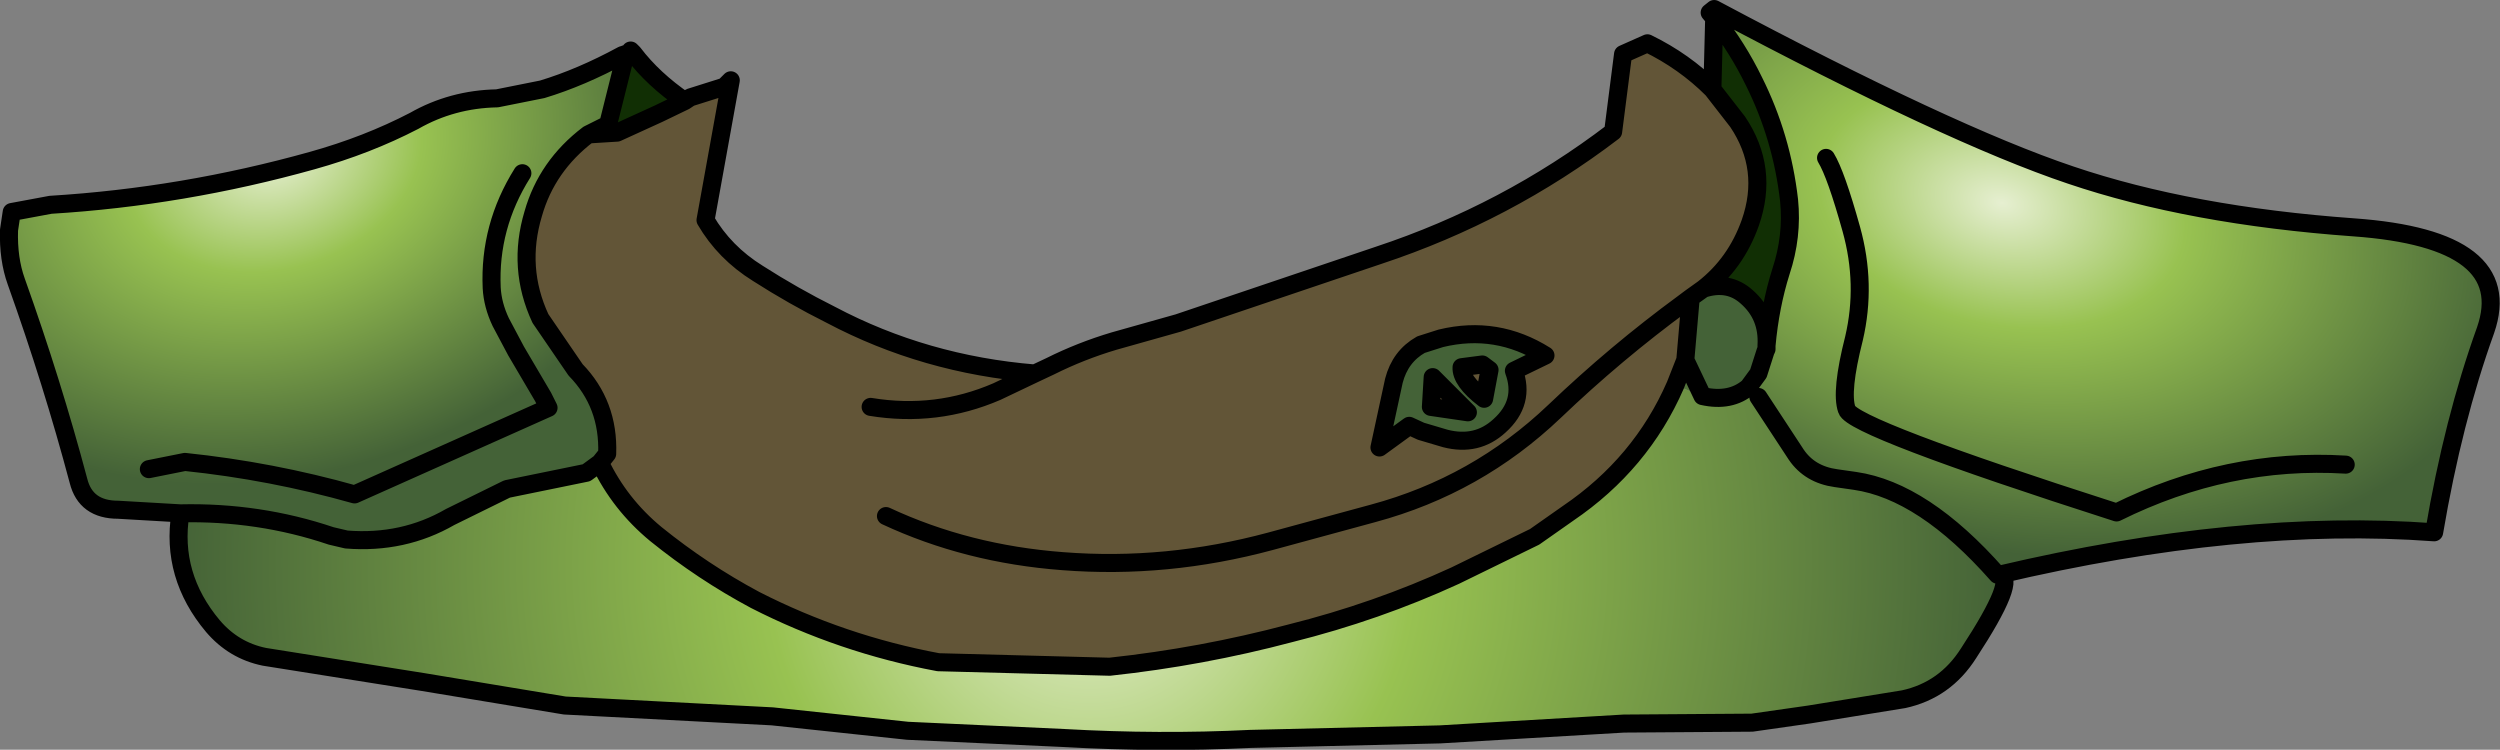 <?xml version="1.0" encoding="UTF-8" standalone="no"?>
<svg xmlns:xlink="http://www.w3.org/1999/xlink" height="41.55px" width="138.55px" xmlns="http://www.w3.org/2000/svg">
  <rect width="100%" height="100%" fill="#808080" stroke="none"/>
  <g transform="matrix(1.0, 0.0, 0.0, 1.0, 61.75, 28.25)">
    <path d="M36.15 -9.1 L36.15 -8.9 36.1 -8.8 35.7 -7.55 35.15 -6.8 Q34.15 -5.95 32.6 -6.3 L31.65 -8.3 31.95 -11.75 32.65 -12.25 Q34.05 -12.7 35.05 -11.8 36.25 -10.75 36.15 -9.1 M17.0 -9.15 L18.1 -9.5 Q21.2 -10.25 23.9 -8.55 L22.15 -7.7 Q22.8 -5.95 21.35 -4.65 20.1 -3.5 18.35 -3.95 L17.0 -4.35 16.35 -4.65 14.7 -3.45 15.5 -7.15 Q15.85 -8.5 17.0 -9.15 M19.6 -5.4 L17.65 -7.35 17.55 -5.7 19.6 -5.4 M20.4 -8.05 L19.25 -7.9 Q19.2 -7.15 20.5 -6.15 L20.8 -7.75 20.4 -8.05" fill="#446237" fill-rule="evenodd" stroke="none"/>
    <path d="M-23.8 -22.65 L-23.5 -22.85 -21.6 -23.45 -21.25 -23.8 -22.65 -16.05 Q-21.6 -14.25 -19.75 -13.1 -17.8 -11.85 -15.7 -10.8 -10.5 -8.05 -4.4 -7.55 L-3.55 -7.95 Q-1.85 -8.8 0.0 -9.35 L3.55 -10.35 14.65 -14.1 Q21.75 -16.45 27.65 -20.95 L28.2 -25.25 29.55 -25.85 Q31.6 -24.85 33.15 -23.3 L34.55 -21.5 Q36.3 -18.9 35.25 -15.9 34.45 -13.65 32.65 -12.25 L31.95 -11.75 31.65 -8.3 31.1 -6.9 Q29.2 -2.55 25.15 0.2 L23.3 1.5 18.9 3.65 Q14.55 5.65 9.75 6.85 4.85 8.15 -0.25 8.7 L-9.75 8.45 Q-15.1 7.45 -19.9 5.0 -22.8 3.45 -25.4 1.35 -27.4 -0.3 -28.5 -2.6 L-28.1 -3.1 Q-28.0 -5.85 -29.85 -7.75 L-31.8 -10.6 Q-33.1 -13.4 -32.2 -16.4 -31.45 -19.05 -29.15 -20.8 L-27.55 -20.9 -25.25 -21.95 -23.8 -22.65 M17.0 -9.15 Q15.85 -8.5 15.5 -7.15 L14.7 -3.45 16.35 -4.65 17.0 -4.35 18.35 -3.95 Q20.1 -3.5 21.35 -4.65 22.8 -5.95 22.15 -7.7 L23.9 -8.55 Q21.2 -10.25 18.1 -9.5 L17.0 -9.15 M19.6 -5.4 L17.55 -5.7 17.65 -7.35 19.6 -5.4 M20.4 -8.05 L20.8 -7.75 20.5 -6.15 Q19.2 -7.15 19.25 -7.9 L20.4 -8.05 M-12.65 0.35 Q-8.15 2.45 -2.85 2.85 2.9 3.3 8.65 1.75 L14.35 0.2 Q20.1 -1.35 24.4 -5.45 27.8 -8.7 31.55 -11.45 L31.95 -11.75 31.55 -11.45 Q27.8 -8.7 24.4 -5.45 20.1 -1.35 14.35 0.2 L8.65 1.75 Q2.9 3.3 -2.85 2.85 -8.15 2.45 -12.65 0.35 M-13.5 -5.7 Q-9.85 -5.1 -6.5 -6.55 L-4.4 -7.55 -6.5 -6.55 Q-9.85 -5.1 -13.5 -5.7" fill="#625537" fill-rule="evenodd" stroke="none"/>
    <path d="M33.25 -27.25 Q34.55 -25.6 35.45 -23.75 37.0 -20.65 37.4 -17.15 37.6 -15.15 36.95 -13.2 36.35 -11.3 36.15 -9.1 36.25 -10.75 35.05 -11.8 34.05 -12.7 32.65 -12.25 34.45 -13.65 35.25 -15.9 36.3 -18.9 34.55 -21.5 L33.15 -23.3 33.25 -27.25 M-27.1 -25.25 L-26.8 -25.45 -26.65 -25.3 Q-25.55 -23.85 -23.8 -22.65 L-25.25 -21.95 -27.55 -20.9 -28.05 -21.35 -27.1 -25.15 -27.1 -25.25" fill="#112f04" fill-rule="evenodd" stroke="none"/>
    <path d="M33.25 -27.25 L33.25 -27.75 Q46.3 -20.8 53.0 -18.55 59.65 -16.3 68.7 -15.65 77.75 -15.0 76.0 -9.95 74.2 -4.95 73.15 1.25 62.45 0.45 49.05 3.6 L48.95 3.6 Q44.85 -1.05 41.05 -1.6 L40.0 -1.75 Q38.55 -1.95 37.8 -3.05 L35.7 -6.25 35.15 -6.8 35.7 -7.55 36.1 -8.8 36.15 -8.9 36.15 -9.1 Q36.35 -11.3 36.95 -13.2 37.6 -15.15 37.4 -17.15 37.0 -20.65 35.45 -23.75 34.55 -25.6 33.25 -27.25 M32.6 -6.3 L31.1 -6.9 31.65 -8.3 32.6 -6.3 M68.25 -2.5 Q61.7 -2.9 55.55 0.15 40.9 -4.55 40.6 -5.55 40.25 -6.55 41.0 -9.5 41.7 -12.5 40.85 -15.55 40.0 -18.6 39.45 -19.5 40.0 -18.6 40.85 -15.55 41.7 -12.5 41.0 -9.5 40.25 -6.55 40.6 -5.55 40.9 -4.55 55.55 0.15 61.7 -2.9 68.25 -2.5" fill="url(#gradient0)" fill-rule="evenodd" stroke="none"/>
    <path d="M-28.5 -2.6 L-29.25 -2.05 -33.65 -1.15 -36.8 0.4 Q-39.4 1.9 -42.55 1.65 L-43.4 1.45 Q-47.4 0.1 -51.75 0.2 L-55.2 0.0 Q-57.0 0.0 -57.4 -1.6 -58.85 -7.05 -60.85 -12.65 -61.3 -13.9 -61.25 -15.5 L-61.1 -16.5 -58.95 -16.9 Q-51.6 -17.35 -44.45 -19.35 -41.4 -20.2 -38.8 -21.55 -36.7 -22.75 -34.2 -22.8 L-31.7 -23.3 Q-29.55 -23.95 -27.25 -25.2 L-27.1 -25.15 -28.05 -21.35 -29.15 -20.8 Q-31.45 -19.05 -32.2 -16.4 -33.1 -13.4 -31.8 -10.6 L-29.85 -7.75 Q-28.0 -5.85 -28.1 -3.1 L-28.5 -2.6 M-53.5 -2.25 L-51.5 -2.65 Q-46.7 -2.15 -42.1 -0.85 L-31.35 -5.65 -31.65 -6.25 -33.15 -8.8 -34.0 -10.4 Q-34.45 -11.35 -34.5 -12.3 -34.65 -15.7 -32.8 -18.65 -34.65 -15.7 -34.5 -12.3 -34.45 -11.35 -34.0 -10.4 L-33.15 -8.8 -31.65 -6.25 -31.35 -5.65 -42.1 -0.85 Q-46.7 -2.15 -51.5 -2.65 L-53.5 -2.25" fill="url(#gradient1)" fill-rule="evenodd" stroke="none"/>
    <path d="M35.15 -6.8 L35.7 -6.25 37.8 -3.05 Q38.55 -1.95 40.0 -1.75 L41.05 -1.6 Q44.85 -1.05 48.95 3.6 L49.05 3.6 Q50.1 3.75 47.35 7.95 46.05 10.0 43.75 10.5 L38.5 11.35 35.35 11.8 28.25 11.85 18.05 12.45 7.55 12.7 Q2.5 12.95 -2.8 12.65 L-11.45 12.25 -18.95 11.45 -30.45 10.85 -38.3 9.55 -47.1 8.15 Q-48.8 7.8 -49.95 6.45 -52.3 3.65 -51.75 0.2 -47.4 0.1 -43.4 1.45 L-42.55 1.65 Q-39.4 1.9 -36.8 0.4 L-33.65 -1.15 -29.25 -2.05 -28.5 -2.6 Q-27.4 -0.3 -25.4 1.35 -22.8 3.45 -19.9 5.0 -15.1 7.45 -9.75 8.45 L-0.25 8.7 Q4.85 8.15 9.75 6.85 14.55 5.65 18.9 3.65 L23.3 1.5 25.15 0.2 Q29.2 -2.55 31.1 -6.9 L32.6 -6.3 Q34.15 -5.95 35.15 -6.8" fill="url(#gradient2)" fill-rule="evenodd" stroke="none"/>
    <path d="M33.25 -27.25 L33.25 -27.75 33.0 -27.55 33.25 -27.25 Q34.55 -25.6 35.45 -23.75 37.0 -20.65 37.4 -17.15 37.6 -15.15 36.95 -13.2 36.35 -11.3 36.15 -9.1 L36.15 -8.9 36.1 -8.8 35.7 -7.55 35.15 -6.8 Q34.15 -5.95 32.6 -6.3 M35.7 -6.25 L37.8 -3.05 Q38.55 -1.95 40.0 -1.75 L41.05 -1.6 Q44.85 -1.05 48.95 3.6 L49.05 3.6 Q62.45 0.45 73.15 1.25 74.2 -4.95 76.0 -9.95 77.75 -15.0 68.7 -15.65 59.65 -16.3 53.0 -18.55 46.3 -20.8 33.25 -27.75 M-23.8 -22.65 L-23.5 -22.85 -21.6 -23.45 -21.25 -23.8 -22.65 -16.05 Q-21.6 -14.25 -19.75 -13.1 -17.8 -11.85 -15.7 -10.8 -10.5 -8.05 -4.4 -7.55 L-3.55 -7.95 Q-1.85 -8.8 0.0 -9.35 L3.55 -10.35 14.65 -14.1 Q21.75 -16.45 27.65 -20.95 L28.2 -25.25 29.55 -25.85 Q31.6 -24.85 33.15 -23.3 L33.25 -27.25 M17.0 -9.15 Q15.85 -8.5 15.5 -7.15 L14.7 -3.45 16.35 -4.65 17.0 -4.35 18.35 -3.95 Q20.1 -3.5 21.35 -4.65 22.8 -5.95 22.15 -7.7 L23.9 -8.55 Q21.2 -10.25 18.1 -9.5 L17.0 -9.15 M19.6 -5.4 L17.65 -7.35 17.55 -5.7 19.6 -5.4 M33.15 -23.3 L34.55 -21.5 Q36.3 -18.9 35.25 -15.9 34.45 -13.65 32.65 -12.25 34.05 -12.7 35.05 -11.8 36.25 -10.75 36.15 -9.1 M20.4 -8.05 L19.25 -7.9 Q19.2 -7.15 20.5 -6.15 L20.8 -7.75 20.4 -8.05 M31.1 -6.9 Q29.2 -2.55 25.15 0.2 L23.3 1.5 18.9 3.65 Q14.55 5.65 9.75 6.85 4.85 8.15 -0.25 8.7 L-9.75 8.45 Q-15.1 7.45 -19.9 5.0 -22.8 3.45 -25.4 1.35 -27.4 -0.3 -28.5 -2.6 L-29.25 -2.05 -33.65 -1.15 -36.8 0.4 Q-39.4 1.9 -42.55 1.65 L-43.4 1.45 Q-47.4 0.1 -51.75 0.2 -52.3 3.65 -49.95 6.45 -48.8 7.8 -47.1 8.15 L-38.3 9.55 -30.45 10.85 -18.95 11.45 -11.45 12.25 -2.8 12.65 Q2.5 12.95 7.55 12.7 L18.05 12.45 28.25 11.85 35.35 11.8 38.5 11.35 43.75 10.5 Q46.05 10.0 47.35 7.95 50.1 3.75 49.05 3.6 M31.95 -11.75 L31.55 -11.45 Q27.8 -8.7 24.4 -5.45 20.1 -1.35 14.35 0.2 L8.65 1.75 Q2.9 3.3 -2.85 2.85 -8.15 2.45 -12.65 0.35 M32.65 -12.25 L31.95 -11.75 31.65 -8.3 32.6 -6.3 M31.65 -8.3 L31.1 -6.9 M39.45 -19.5 Q40.0 -18.6 40.85 -15.55 41.7 -12.5 41.0 -9.5 40.25 -6.55 40.6 -5.55 40.9 -4.55 55.55 0.15 61.7 -2.9 68.25 -2.5 M-32.8 -18.65 Q-34.65 -15.7 -34.5 -12.3 -34.45 -11.35 -34.0 -10.4 L-33.15 -8.8 -31.65 -6.25 -31.35 -5.65 -42.1 -0.85 Q-46.7 -2.15 -51.5 -2.65 L-53.5 -2.25 M-51.75 0.2 L-55.2 0.0 Q-57.0 0.0 -57.4 -1.6 -58.85 -7.05 -60.85 -12.65 -61.3 -13.9 -61.25 -15.5 L-61.1 -16.5 -58.95 -16.9 Q-51.6 -17.35 -44.45 -19.35 -41.4 -20.2 -38.8 -21.55 -36.7 -22.75 -34.2 -22.8 L-31.7 -23.3 Q-29.55 -23.95 -27.25 -25.2 L-27.2 -25.2 -27.1 -25.25 M-26.8 -25.45 L-26.65 -25.3 Q-25.55 -23.85 -23.8 -22.65 L-25.25 -21.95 -27.55 -20.9 -29.15 -20.8 Q-31.45 -19.05 -32.2 -16.4 -33.1 -13.4 -31.8 -10.6 L-29.85 -7.75 Q-28.0 -5.85 -28.1 -3.1 L-28.5 -2.6 M-27.1 -25.15 L-27.1 -25.25 M-29.15 -20.8 L-28.05 -21.35 -27.1 -25.15 M-4.4 -7.55 L-6.5 -6.55 Q-9.85 -5.1 -13.5 -5.7" fill="none" stroke="#000000" stroke-linecap="round" stroke-linejoin="round" stroke-width="1.0"/>
  </g>
  <defs>
    <radialGradient cx="0" cy="0" gradientTransform="matrix(0.035, 0.007, -0.004, 0.023, 49.2, -17.0)" gradientUnits="userSpaceOnUse" id="gradient0" r="819.2" spreadMethod="pad">
      <stop offset="0.0" stop-color="#e6efd1"/>
      <stop offset="0.353" stop-color="#98c251"/>
      <stop offset="1.0" stop-color="#446237"/>
    </radialGradient>
    <radialGradient cx="0" cy="0" gradientTransform="matrix(0.028, -0.007, 0.005, 0.021, -46.6, -19.55)" gradientUnits="userSpaceOnUse" id="gradient1" r="819.2" spreadMethod="pad">
      <stop offset="0.0" stop-color="#e6efd1"/>
      <stop offset="0.353" stop-color="#98c251"/>
      <stop offset="1.0" stop-color="#446237"/>
    </radialGradient>
    <radialGradient cx="0" cy="0" gradientTransform="matrix(0.062, 0.0, 0.0, 0.062, -1.35, 2.95)" gradientUnits="userSpaceOnUse" id="gradient2" r="819.2" spreadMethod="pad">
      <stop offset="0.0" stop-color="#e6efd1"/>
      <stop offset="0.353" stop-color="#98c251"/>
      <stop offset="1.0" stop-color="#446237"/>
    </radialGradient>
  </defs>
</svg>
